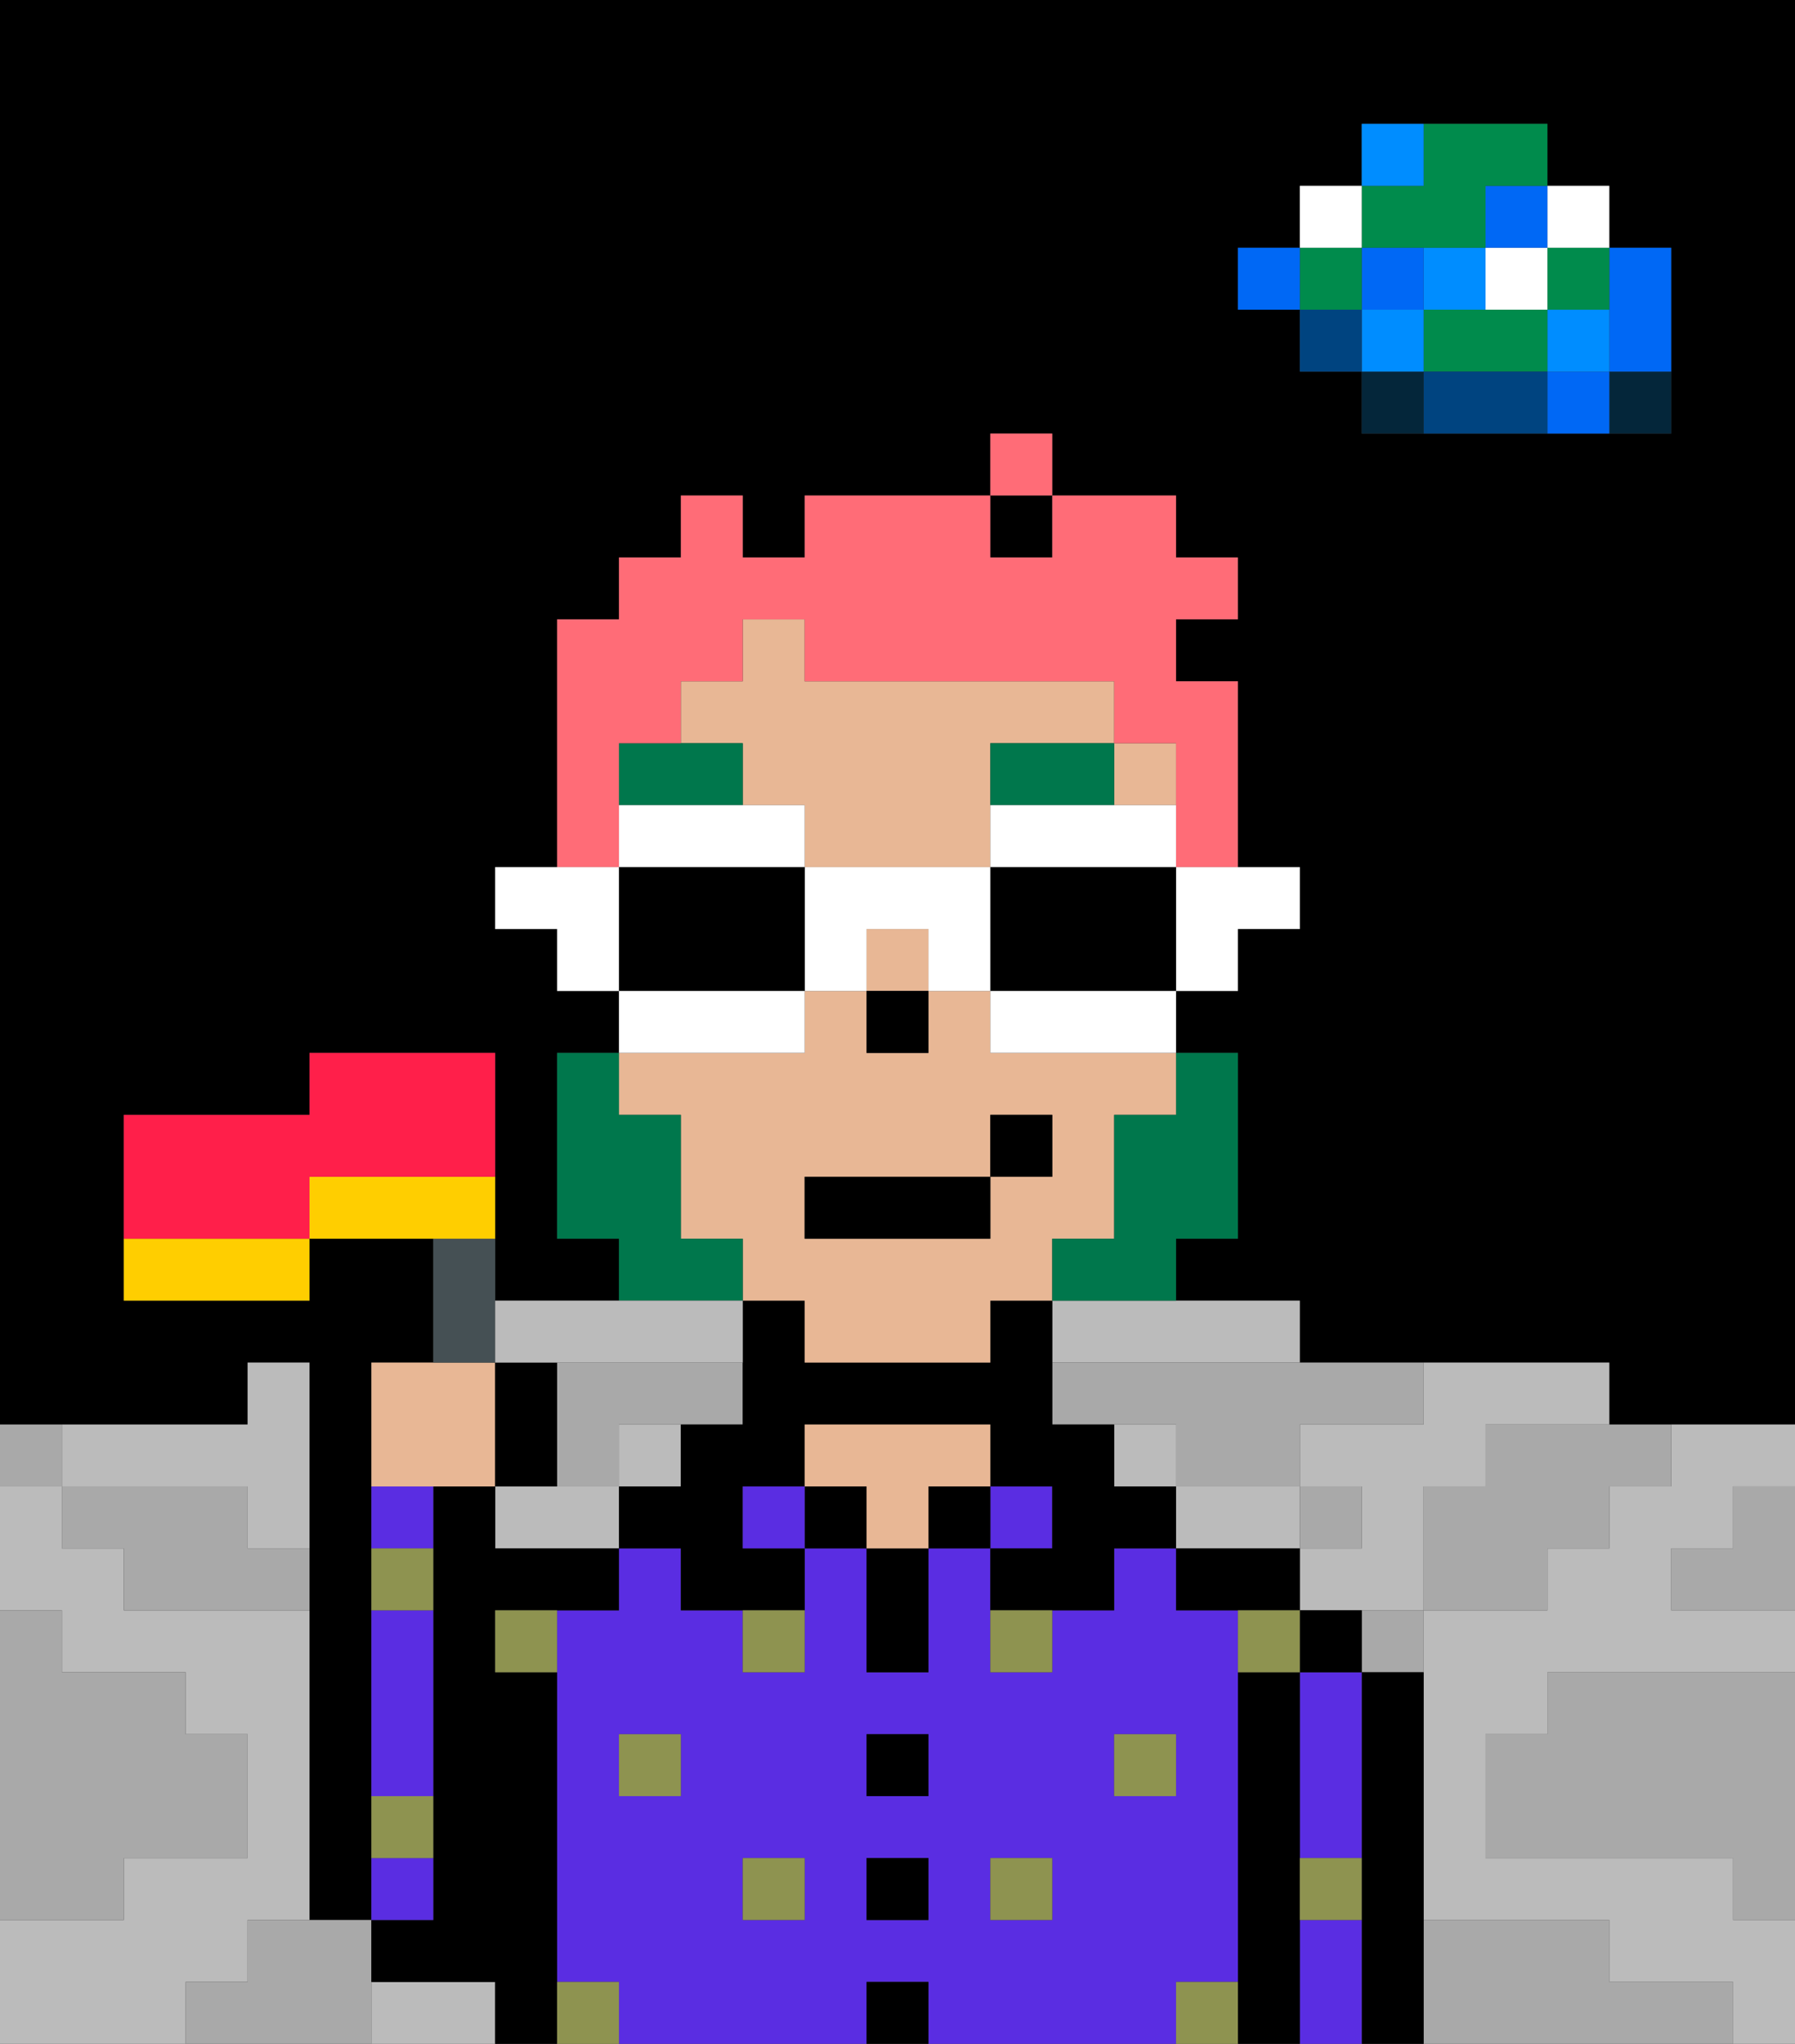 <svg xmlns="http://www.w3.org/2000/svg" viewBox="0 0 29 33"><rect x="0" y="0" width="29" height="33" fill="#333333" stroke="none"/><defs><style>polygon,rect,path{shape-rendering:crispedges;}polygon,rect,path{shape-rendering:crispedges;}.lb24-1{fill:#a9a9a9;}.lb24-2{fill:#000000;}.lb24-3{fill:#bbbbbb;}.lb24-4{fill:#04263a;}.lb24-5{fill:#0068f5;}.lb24-6{fill:#008dff;}.lb24-7{fill:#008b4c;}.lb24-8{fill:#ffffff;}.lb24-9{fill:#004480;}.lb24-10{fill:#5a2de2;}.lb24-11{fill:#e8b795;}.lb24-12{fill:#8e9350;}.lb24-13{fill:#00774c;}.lb24-14{fill:#00774c;}.lb24-15{fill:#ff6c77;}.lb24-16{fill:#455054;}.lb24-17{fill:#ffce00;}.lb24-18{fill:#ff1f4a;}</style></defs><path class="lb24-1" d="M28,25H27v1h2V24H28Z"/><rect class="lb24-2" x="16" y="8" width="1" height="1"/><path class="lb24-2" d="M0,0V23H4V22H5v9H6V22H7V20H5v1H2V18H5V17H8v4h2V20H9V17h1V16H9V15H8V14H9V10h1V9h1V8h1V9h1V8h3V7h1V8h2V9h1v1H19v1h1v3h1v1H20v1H19v1h1v3H19v1h2v1h5v1h3V0H0ZM27,5V7H22V6H21V5H20V4h1V3h1V2h3V3h1V4h1Z"/><path class="lb24-1" d="M27,32H26V31H23v2h5V32Z"/><path class="lb24-1" d="M25,27v1H24v2h4v1h1V27H25Z"/><path class="lb24-3" d="M21,24H19v1h2Z"/><path class="lb24-3" d="M22,23H21v1h1v1H21v1h2V24h1V23h2V22H23v1Z"/><path class="lb24-3" d="M9,24H8v1h2V24Z"/><path class="lb24-3" d="M17,22h4V21H17Z"/><path class="lb24-3" d="M2,24H4v1H5V22H4v1H1v1Z"/><path class="lb24-3" d="M27,24H26v1H25v1H23v5h3v1h2v1h1V31H28V30H24V28h1V27h4V26H27V25h1V24h1V23H27Z"/><rect class="lb24-3" x="10" y="23" width="1" height="1"/><rect class="lb24-3" x="18" y="23" width="1" height="1"/><path class="lb24-3" d="M4,32V31H5V26H2V25H1V24H0v2H1v1H3v1H4v2H2v1H0v2H3V32Z"/><path class="lb24-3" d="M7,32H6v1H8V32Z"/><path class="lb24-4" d="M26,7h1V6H26Z"/><path class="lb24-5" d="M26,5V6h1V4H26Z"/><path class="lb24-5" d="M25,6V7h1V6Z"/><rect class="lb24-6" x="25" y="5" width="1" height="1"/><rect class="lb24-7" x="25" y="4" width="1" height="1"/><rect class="lb24-8" x="25" y="3" width="1" height="1"/><path class="lb24-1" d="M24,24H23v2h2V25h1V24h1V23H24Z"/><path class="lb24-7" d="M24,5H23V6h2V5Z"/><rect class="lb24-8" x="24" y="4" width="1" height="1"/><rect class="lb24-5" x="24" y="3" width="1" height="1"/><path class="lb24-9" d="M24,6H23V7h2V6Z"/><rect class="lb24-6" x="23" y="4" width="1" height="1"/><path class="lb24-1" d="M22,27h1V26H22Z"/><path class="lb24-4" d="M22,6V7h1V6Z"/><rect class="lb24-6" x="22" y="5" width="1" height="1"/><rect class="lb24-5" x="22" y="4" width="1" height="1"/><path class="lb24-7" d="M23,4h1V3h1V2H23V3H22V4Z"/><path class="lb24-6" d="M23,2H22V3h1Z"/><rect class="lb24-1" x="21" y="24" width="1" height="1"/><rect class="lb24-9" x="21" y="5" width="1" height="1"/><rect class="lb24-7" x="21" y="4" width="1" height="1"/><rect class="lb24-8" x="21" y="3" width="1" height="1"/><rect class="lb24-5" x="20" y="4" width="1" height="1"/><path class="lb24-1" d="M17,22v1h2v1h2V23h2V22H17Z"/><path class="lb24-1" d="M10,24V23h2V22H9v2Z"/><path class="lb24-1" d="M6,31H4v1H3v1H6V31Z"/><path class="lb24-1" d="M2,30H4V28H3V27H1V26H0v5H2Z"/><path class="lb24-1" d="M4,24H1v1H2v1H5V25H4Z"/><path class="lb24-1" d="M1,23H0v1H1Z"/><path class="lb24-2" d="M23,27H22v6h1V27Z"/><path class="lb24-10" d="M21,31v2h1V31Z"/><path class="lb24-10" d="M21,28v2h1V27H21Z"/><path class="lb24-2" d="M21,26v1h1V26Z"/><path class="lb24-2" d="M21,30V27H20v6h1V30Z"/><path class="lb24-10" d="M20,32V26H19V25H18v1H17v1H16V25H15v2H14V25H13v2H12V26H11V25H10v1H9v6h1v1h4V32h1v1h4V32Zm-9-3H10V28h1Zm2,2H12V30h1Zm2,0H14V30h1Zm0-2H14V28h1Zm2,2H16V30h1Zm1-2V28h1v1Z"/><path class="lb24-2" d="M21,25H19v1h2Z"/><rect class="lb24-10" x="16" y="24" width="1" height="1"/><path class="lb24-2" d="M18,24V23H17V21H16v1H13V21H12v2H11v1H10v1h1v1h2V25H12V24h1V23h3v1h1v1H16v1h2V25h1V24Z"/><rect class="lb24-2" x="15" y="24" width="1" height="1"/><rect class="lb24-2" x="14" y="32" width="1" height="1"/><rect class="lb24-2" x="14" y="30" width="1" height="1"/><rect class="lb24-2" x="14" y="28" width="1" height="1"/><path class="lb24-2" d="M14,26v1h1V25H14Z"/><rect class="lb24-2" x="13" y="24" width="1" height="1"/><path class="lb24-11" d="M16,24V23H13v1h1v1h1V24Z"/><rect class="lb24-10" x="12" y="24" width="1" height="1"/><path class="lb24-2" d="M9,31V27H8V26h2V25H8V24H7v7H6v1H8v1H9V31Z"/><path class="lb24-10" d="M7,26H6v3H7Z"/><path class="lb24-10" d="M7,30H6v1H7Z"/><path class="lb24-10" d="M7,24H6v1H7Z"/><rect class="lb24-11" x="14" y="15" width="1" height="1"/><rect class="lb24-11" x="18" y="12" width="1" height="1"/><path class="lb24-11" d="M16,14V12h2V11H13V10H12v1H11v1h1v1h1v1h3Z"/><path class="lb24-11" d="M11,18v2h1v1h1v1h3V21h1V20h1V18h1V17H16V16H15v1H14V16H13v1H10v1Zm2,1h3V18h1v1H16v1H13Z"/><rect class="lb24-2" x="14" y="16" width="1" height="1"/><rect class="lb24-12" x="10" y="28" width="1" height="1"/><rect class="lb24-12" x="12" y="30" width="1" height="1"/><path class="lb24-12" d="M12,27h1V26H12Z"/><rect class="lb24-12" x="16" y="30" width="1" height="1"/><rect class="lb24-12" x="18" y="28" width="1" height="1"/><path class="lb24-12" d="M16,27h1V26H16Z"/><path class="lb24-12" d="M8,27H9V26H8Z"/><path class="lb24-12" d="M19,32v1h1V32Z"/><path class="lb24-12" d="M9,32v1h1V32Z"/><path class="lb24-12" d="M7,29H6v1H7Z"/><path class="lb24-12" d="M7,25H6v1H7Z"/><path class="lb24-12" d="M21,31h1V30H21Z"/><path class="lb24-12" d="M20,26v1h1V26Z"/><path class="lb24-13" d="M18,18v2H17v1h2V20h1V17H19v1Z"/><path class="lb24-13" d="M12,20H11V18H10V17H9v3h1v1h2Z"/><path class="lb24-14" d="M16,13h2V12H16Z"/><path class="lb24-14" d="M12,12H10v1h2Z"/><rect class="lb24-2" x="13" y="19" width="3" height="1"/><rect class="lb24-2" x="16" y="18" width="1" height="1"/><path class="lb24-15" d="M10,13V12h1V11h1V10h1v1h5v1h1v2h1V11H19V10h1V9H19V8H17V9H16V8H13V9H12V8H11V9H10v1H9v4h1Z"/><rect class="lb24-15" x="16" y="7" width="1" height="1"/><polygon class="lb24-8" points="19 15 19 16 20 16 20 15 21 15 21 14 20 14 19 14 19 15"/><path class="lb24-8" d="M17,13H16v1h3V13H17Z"/><path class="lb24-2" d="M19,14H16v2h3V14Z"/><path class="lb24-8" d="M16,16v1h3V16H16Z"/><path class="lb24-8" d="M15,14H13v2h1V15h1v1h1V14Z"/><path class="lb24-8" d="M12,13H10v1h3V13Z"/><path class="lb24-2" d="M13,16V14H10v2h3Z"/><path class="lb24-8" d="M13,17V16H10v1h3Z"/><path class="lb24-8" d="M9,14H8v1H9v1h1V14Z"/><path class="lb24-11" d="M8,24V22H6v2H8Z"/><path class="lb24-16" d="M8,21V20H7v2H8Z"/><path class="lb24-2" d="M9,22H8v2H9Z"/><path class="lb24-17" d="M8,19H5v1H8Z"/><path class="lb24-17" d="M2,21H5V20H2Z"/><path class="lb24-18" d="M7,19H8V17H5v1H2v2H5V19Z"/><path class="lb24-3" d="M9,22h3V21H8v1Z"/></svg>